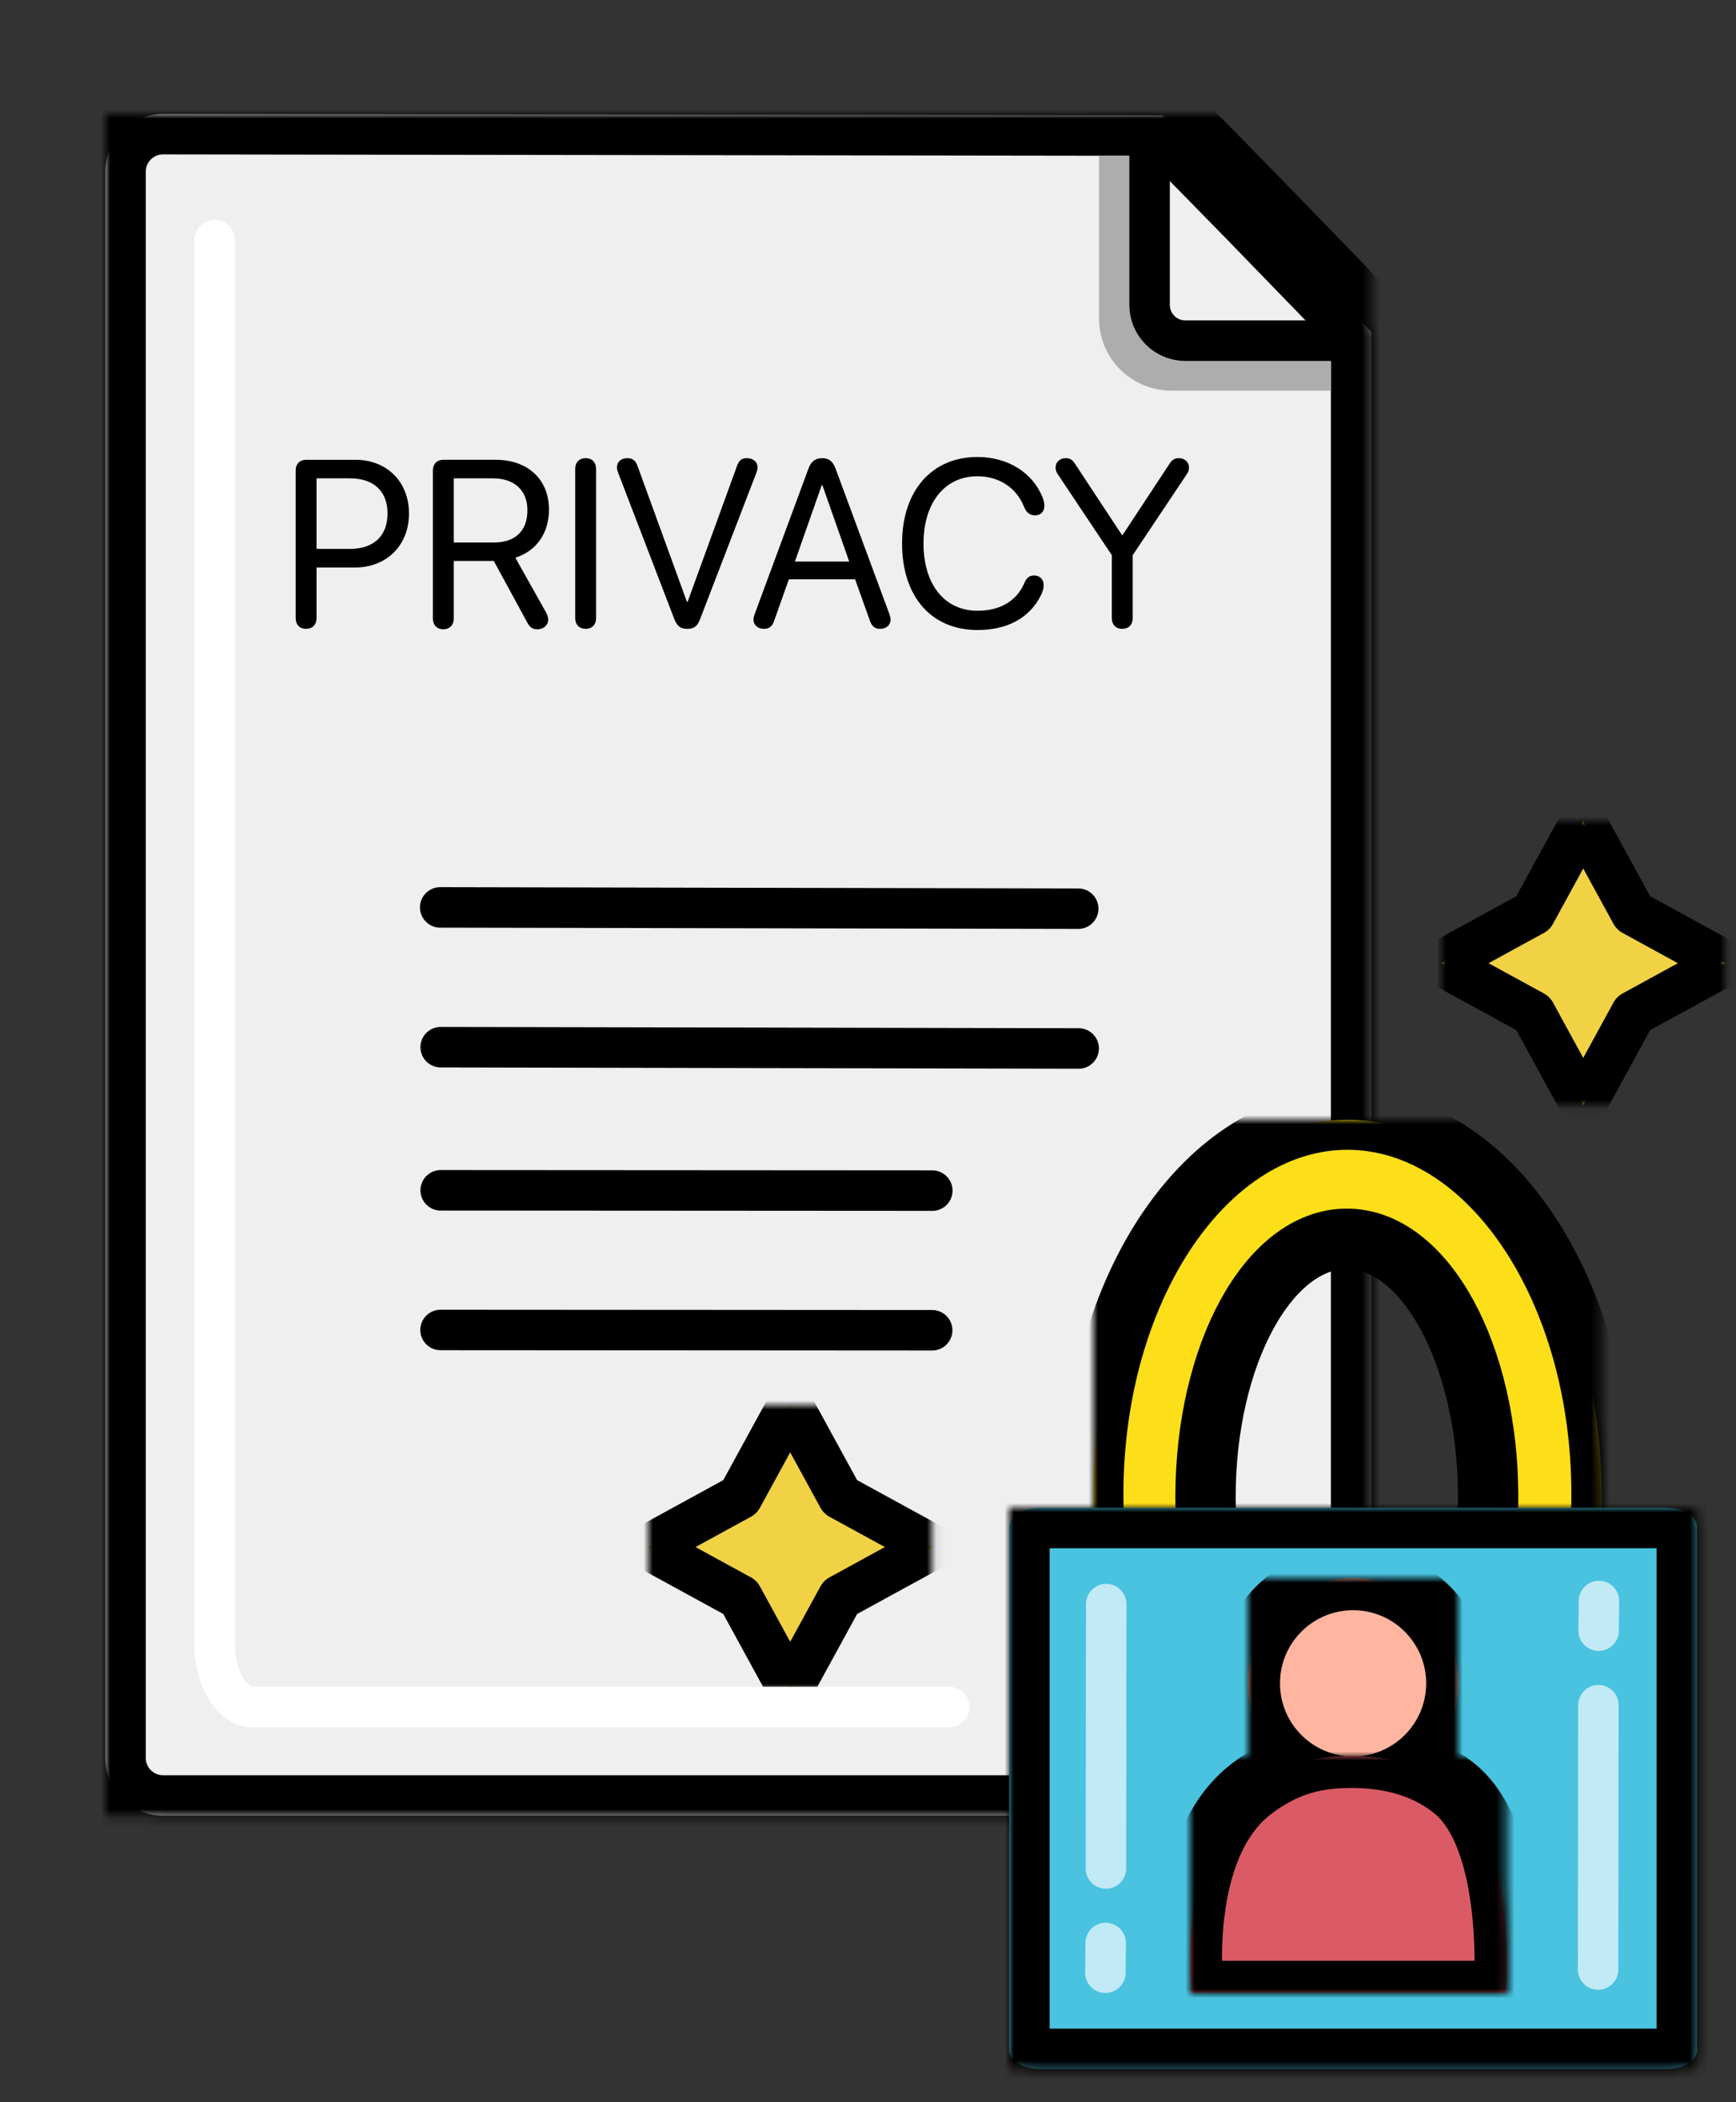 <?xml version="1.0" encoding="UTF-8"?>
<svg xmlns:xlink="http://www.w3.org/1999/xlink" clip-rule="evenodd" stroke-linecap="round" stroke-linejoin="round"
     stroke-miterlimit="10"
     version="1.1" viewBox="0 0 190 230" xml:space="preserve"
     xmlns="http://www.w3.org/2000/svg">
<rect x="0" y="0" width="190" height="230" fill="#333333" stroke="none"/>
<defs>
<path id="j"
      d="m17.844 12.462 109.35 0.158 10.183 10.395 8.959 9.235 3.755 4.074v156.02c0 3.485-2.826 6.311-6.311 6.311h-125.94c-3.485 0-6.31-2.826-6.31-6.311v-173.57c0-3.485 2.825-6.31 6.31-6.31z"/>
    <path id="i"
          d="m147.47 122.5c-15.361 0-27.813 18.345-27.813 40.969s12.452 40.969 27.813 40.969 27.812-18.345 27.812-40.969-12.451-40.969-27.812-40.969zm-0.063 13.031c8.545 0 15.469 12.652 15.469 28.281 0 15.63-6.924 28.313-15.469 28.313-8.544 0-15.469-12.683-15.468-28.313 0-15.629 6.924-28.281 15.468-28.281z"/>
    <path id="h"
          d="m113.88 164.96h68.432c1.894 0 3.429 0.932 3.429 2.081v57.258c0 1.15-1.535 2.082-3.429 2.082h-68.432c-1.894 0-3.429-0.932-3.429-2.082v-57.258c0-1.149 1.535-2.081 3.429-2.081z"/>
    <clipPath id="a">
<rect x="29.082" y="43.868" width="108.35" height="32.027"/>
</clipPath>
    <clipPath id="b">
<rect x="-14.766" y="75.46" width="20" height="1.993"/>
</clipPath>
    <path id="g"
          d="m173.28 120.92-5.493-10.045-10.045-5.493 10.045-5.494 5.493-10.044 5.493 10.044 10.045 5.494-10.045 5.493-5.493 10.045z"/>
    <path id="f"
          d="m86.484 184.8-5.493-10.045-10.044-5.493 10.044-5.494 5.493-10.044 5.494 10.044 10.045 5.494-10.045 5.493-5.494 10.045z"/>
    <path id="e"
          d="m136.59 184.17c0-6.351 5.149-11.5 11.5-11.5s11.5 5.149 11.5 11.5c0 6.352-5.149 11.5-11.5 11.5s-11.5-5.148-11.5-11.5z"/>
    <path id="d"
          d="m137.02 195.67c3.99-3.021 7.466-3.54 10.883-3.547 3.243-7e-3 7.609 0.582 11.278 3.547 6.914 5.589 5.615 22.353 5.615 22.353h-34.369s-1.909-15.915 6.593-22.353z"/>
    <path id="c" d="m175.39 167.42h1e-3v0.03h-1e-3v-0.03z"/>
</defs>

    <path d="m48.212 83.831 69.828 0.14" stroke="#000" stroke-linecap="round" stroke-linejoin="round"
          stroke-width="4.43"/>
    <g>
<use fill="#efefef" xlink:href="#j"/>
        <mask id="r" x="11.534" y="12.462" width="138.557" height="186.196" maskUnits="userSpaceOnUse">
<rect x="11.534" y="12.462" width="138.56" height="186.2"/>
            <use fill="#ffffff" fill-rule="evenodd" xlink:href="#j"/>
</mask>
        <use fill="none" mask="url(#r)" stroke="#000000" stroke-linecap="round" stroke-linejoin="round"
             stroke-width="8.861" xlink:href="#j"/>
</g>
    <path d="m122.5 19.247v15.595c0 3.136 2.545 5.678 5.683 5.678h15.263" fill="none" stroke="#adadad"
          stroke-linecap="square" stroke-linejoin="round" stroke-width="4.43"/>
    <path d="m48.179 99.277 69.828 0.14" fill="none" stroke="#000" stroke-linecap="round" stroke-linejoin="round"
          stroke-width="4.43"/>
    <path d="m48.23 114.57 32.296 0.065 37.532 0.076" fill="none" stroke="#000" stroke-linecap="round"
          stroke-linejoin="round" stroke-width="4.43"/>
    <path d="m48.231 130.23 24.885 0.015 28.92 0.018" fill="none" stroke="#000" stroke-linecap="round"
          stroke-linejoin="round" stroke-width="4.43"/>
    <path d="m48.217 145.51 24.885 0.015 28.92 0.018" fill="none" stroke="#000" stroke-linecap="round"
          stroke-linejoin="round" stroke-width="4.43"/>
    <g>
<use fill="#fddf19" xlink:href="#i"/>
        <mask id="q" x="119.656" y="122.5" width="55.625" height="81.938" maskUnits="userSpaceOnUse">
<rect x="119.66" y="122.5" width="55.625" height="81.938"/>
            <use fill="#ffffff" fill-rule="evenodd" xlink:href="#i"/>
</mask>
        <use fill="none" mask="url(#q)" stroke="#000000" stroke-linecap="round" stroke-linejoin="round"
             stroke-width="6.6" xlink:href="#i"/>
</g>
    <g>
<use fill="#49c3df" xlink:href="#h"/>
        <mask id="p" x="110.447" y="164.956" width="75.29" height="61.421" maskUnits="userSpaceOnUse">
<rect x="110.45" y="164.96" width="75.29" height="61.421"/>
            <use fill="#ffffff" fill-rule="evenodd" xlink:href="#h"/>
</mask>
        <use fill="none" mask="url(#p)" stroke="#000000" stroke-linecap="round" stroke-linejoin="round"
             stroke-width="8.861" xlink:href="#h"/>
</g>
    <g>
<path d="m33.502 68.802c0.698 0 1.143-0.457 1.143-1.181v-5.535h4.228c3.44 0 5.891-2.425 5.891-5.903 0-3.466-2.425-5.878-5.865-5.878h-5.396c-0.698 0-1.143 0.457-1.143 1.181v16.136c0 0.724 0.444 1.181 1.143 1.181zm1.143-8.747v-7.719h3.656c2.628 0 4.113 1.422 4.113 3.847 0 2.438-1.498 3.872-4.113 3.872h-3.656z"
      clip-path="url(#a)"/>
        <path d="m48.52 68.852c0.686 0 1.143-0.47 1.143-1.181v-6.297h4.38l3.669 6.741c0.292 0.546 0.597 0.736 1.117 0.736 0.66 0 1.168-0.457 1.168-1.054 0-0.254-0.064-0.482-0.241-0.8l-3.352-5.979c2.298-0.724 3.682-2.704 3.682-5.256 0-3.301-2.311-5.459-5.84-5.459h-5.726c-0.698 0-1.143 0.457-1.143 1.181v16.187c0 0.711 0.457 1.181 1.143 1.181zm1.143-9.496v-7.021h4.278c2.361 0 3.783 1.308 3.783 3.504 0 2.247-1.333 3.517-3.682 3.517h-4.38z"
              clip-path="url(#a)"/>
        <path d="m64.097 68.802c0.698 0 1.143-0.457 1.143-1.181v-16.314c0-0.724-0.444-1.181-1.143-1.181-0.698 0-1.143 0.457-1.143 1.181v16.314c0 0.724 0.444 1.181 1.143 1.181z"
              clip-path="url(#a)"/>
        <path d="m75.218 68.802c0.724 0 1.105-0.279 1.397-1.041l6.157-16.009c0.089-0.241 0.14-0.457 0.14-0.635 0-0.571-0.482-0.99-1.155-0.99-0.559 0-0.863 0.229-1.079 0.812l-5.421 14.904h-0.076l-5.421-14.904c-0.203-0.559-0.546-0.812-1.092-0.812-0.685 0-1.143 0.394-1.143 0.99 0 0.178 0.038 0.381 0.14 0.635l6.144 15.996c0.292 0.762 0.685 1.054 1.409 1.054z"
              clip-path="url(#a)"/>
        <path d="m83.61 68.802c0.571 0 0.901-0.267 1.117-0.876l1.612-4.545h7.249l1.625 4.545c0.216 0.609 0.546 0.876 1.117 0.876 0.66 0 1.143-0.419 1.143-1.003 0-0.165-0.038-0.355-0.14-0.635l-5.903-15.945c-0.279-0.749-0.736-1.092-1.435-1.092-0.749 0-1.219 0.355-1.498 1.105l-5.891 15.933c-0.102 0.279-0.14 0.47-0.14 0.635 0 0.584 0.482 1.003 1.143 1.003zm3.39-7.363 2.933-8.354h0.076l2.933 8.354h-5.941z"
              clip-path="url(#a)"/>
        <path d="m106.98 68.928c3.352 0 5.738-1.371 6.944-3.796 0.204-0.406 0.305-0.749 0.305-1.143 0-0.597-0.432-1.028-1.041-1.028-0.508 0-0.825 0.241-1.066 0.8-0.864 2.057-2.743 3.06-5.129 3.06-3.618 0-5.916-2.869-5.916-7.363 0-4.456 2.323-7.351 5.903-7.351 2.26 0 4.228 1.168 5.091 3.326 0.254 0.647 0.647 0.952 1.206 0.952 0.622 0 1.028-0.406 1.028-1.041 0-0.267-0.063-0.584-0.19-0.901-1.079-2.729-3.796-4.443-7.135-4.443-5.015 0-8.252 3.707-8.252 9.458 0 5.802 3.199 9.471 8.252 9.471z"
              clip-path="url(#a)"/>
        <path d="m122.83 68.802c0.698 0 1.142-0.457 1.142-1.181v-6.881l5.929-8.874c0.178-0.267 0.229-0.482 0.229-0.736 0-0.571-0.483-1.003-1.105-1.003-0.457 0-0.724 0.165-1.003 0.584l-5.154 7.82h-0.076l-5.155-7.82c-0.279-0.419-0.545-0.584-1.003-0.584-0.622 0-1.104 0.432-1.104 1.003 0 0.254 0.051 0.47 0.229 0.736l5.928 8.874v6.881c0 0.724 0.445 1.181 1.143 1.181z"
              clip-path="url(#a)"/>
</g>
    <g>
<path d="m-6.294 98.476c0.645 0 1.055-0.422 1.055-1.09v-14.086h4.5c0.598 0 1.008-0.387 1.008-0.949s-0.41-0.949-1.008-0.949h-11.109c-0.598 0-1.008 0.387-1.008 0.949s0.41 0.949 1.008 0.949h4.5v14.086c0 0.668 0.41 1.09 1.055 1.09z"
      clip-path="url(#b)"/>
        <path d="m-6.833 127.16c2.227 0 3.938-0.937 4.723-2.59 0.094-0.222 0.152-0.433 0.152-0.597 0-0.539-0.363-0.891-0.902-0.891-0.316 0-0.551 0.117-0.762 0.41-0.949 1.383-1.84 1.899-3.293 1.899-2.18 0-3.527-1.524-3.527-3.985h7.617c0.703 0 1.125-0.445 1.125-1.183 0-3.34-2.191-5.672-5.309-5.672-3.363 0-5.531 2.508-5.531 6.351 0 3.938 2.109 6.258 5.707 6.258zm-3.598-7.347c0.129-2.098 1.488-3.493 3.387-3.493 1.887 0 3.188 1.383 3.234 3.493h-6.621z"
              clip-path="url(#b)"/>
        <path d="m-7.712 155.8c2.894 0 4.852-1.465 4.852-3.645 0-1.793-0.938-2.683-3.481-3.304l-1.816-0.446c-1.336-0.328-1.992-0.914-1.992-1.758 0-1.043 1.02-1.781 2.484-1.781 1.242 0 2.027 0.446 2.555 1.465 0.223 0.422 0.504 0.551 0.902 0.551 0.492 0 0.797-0.317 0.797-0.797 0-0.094-0.012-0.188-0.035-0.305-0.316-1.465-2.098-2.59-4.102-2.59-2.754 0-4.617 1.442-4.617 3.563 0 1.711 1.137 2.824 3.492 3.41l1.863 0.469c1.371 0.34 1.875 0.808 1.875 1.687 0 1.137-1.055 1.817-2.613 1.817-1.559 0-2.285-0.481-2.894-1.547-0.234-0.422-0.527-0.61-0.891-0.61-0.527 0-0.926 0.305-0.926 0.844 0 0.153 0.023 0.305 0.094 0.481 0.586 1.523 2.285 2.496 4.453 2.496z"
              clip-path="url(#b)"/>
        <path d="m-11.286 181.42c0 1.945 0.984 2.906 2.953 2.906h0.129c1.137 0 1.488-0.328 1.488-0.949 0-0.48-0.305-0.75-0.973-0.797l-0.176-0.012c-1.02-0.07-1.383-0.562-1.383-1.593v-7.254h1.57c0.586 0 0.914-0.305 0.914-0.844 0-0.527-0.328-0.832-0.914-0.832h-1.57v-2.086c0-0.644-0.422-1.09-1.02-1.09-0.598 0-1.02 0.446-1.02 1.09v2.086h-1.02c-0.586 0-0.914 0.305-0.914 0.832 0 0.539 0.328 0.844 0.914 0.844h1.02v7.699z"
              clip-path="url(#b)"/>
        <path d="m-6.891 213.08c3.363 0 5.637-2.426 5.637-6.305 0-3.89-2.273-6.304-5.637-6.304-3.375 0-5.649 2.414-5.649 6.304 0 3.879 2.273 6.305 5.649 6.305zm0-1.793c-2.156 0-3.574-1.641-3.574-4.512s1.418-4.511 3.574-4.511 3.562 1.64 3.562 4.511-1.406 4.512-3.562 4.512z"
              clip-path="url(#b)"/>
</g>
    <path d="m125.82 16.285v17.076c0 2.16 1.751 3.912 3.911 3.912h16.684" fill="none" stroke="#000"
          stroke-linecap="round" stroke-linejoin="round" stroke-width="4.43"/>
    <g>
<use fill="#f1d244" xlink:href="#g"/>
        <mask id="o" x="157.746" y="89.842" width="31.076" height="31.076" maskUnits="userSpaceOnUse">
<rect x="157.75" y="89.842" width="31.076" height="31.076"/>
            <use fill="#ffffff" fill-rule="evenodd" xlink:href="#g"/>
</mask>
        <use fill="none" mask="url(#o)" stroke="#000000" stroke-linecap="butt" stroke-linejoin="round"
             stroke-width="4.968" xlink:href="#g"/>
</g>
    <g>
<use fill="#f1d244" xlink:href="#f"/>
        <mask id="n" x="70.946" y="153.728" width="31.076" height="31.076" maskUnits="userSpaceOnUse">
<rect x="70.946" y="153.73" width="31.076" height="31.076"/>
            <use fill="#ffffff" fill-rule="evenodd" xlink:href="#f"/>
</mask>
        <use fill="none" mask="url(#n)" stroke="#000000" stroke-linecap="butt" stroke-linejoin="round"
             stroke-width="4.968" xlink:href="#f"/>
</g>
    <path d="m174.94 186.56-0.015 13.377-0.017 15.547" fill="none" stroke="#c1e9f6" stroke-linecap="round"
          stroke-linejoin="round" stroke-width="4.43"/>
    <path d="m175 175.16-0.015 1.503-0.018 1.746" fill="none" stroke="#c1e9f6" stroke-linecap="round"
          stroke-linejoin="round" stroke-width="4.43"/>
    <path d="m121.04 204.43 0.015-13.377 0.017-15.547" fill="none" stroke="#c1e9f6" stroke-linecap="round"
          stroke-linejoin="round" stroke-width="4.43"/>
    <path d="m120.98 215.83 0.015-1.502 0.018-1.747" fill="none" stroke="#c1e9f6" stroke-linecap="round"
          stroke-linejoin="round" stroke-width="4.43"/>
    <g>
<use fill="#ffb59f" xlink:href="#e"/>
        <mask id="m" x="136.592" y="172.666" width="23" height="23" maskUnits="userSpaceOnUse">
<rect x="136.59" y="172.67" width="23" height="23"/>
            <use fill="#ffffff" fill-rule="evenodd" xlink:href="#e"/>
</mask>
        <use fill="none" mask="url(#m)" stroke="#000000" stroke-linecap="butt" stroke-linejoin="round" stroke-width="7"
             xlink:href="#e"/>
</g>
    <g>
<use fill="#da5b65" xlink:href="#d"/>
        <mask id="l" x="130.248" y="192.119" width="34.65" height="25.901" maskUnits="userSpaceOnUse">
<rect x="130.25" y="192.12" width="34.65" height="25.901"/>
            <use fill="#ffffff" fill-rule="evenodd" xlink:href="#d"/>
</mask>
        <use fill="none" mask="url(#l)" stroke="#000000" stroke-linecap="butt" stroke-linejoin="round" stroke-width="7"
             xlink:href="#d"/>
</g>
    <g>
<use fill="#ffb59f" xlink:href="#c"/>
        <mask id="k" x="175.389" y="167.419" width="0.001" height="0.03" maskUnits="userSpaceOnUse">
<rect x="175.39" y="167.42" width=".001" height=".03"/>
            <use fill="#ffffff" fill-rule="evenodd" xlink:href="#c"/>
</mask>
        <use fill="none" mask="url(#k)" stroke="#000000" stroke-linecap="butt" stroke-linejoin="round" stroke-width="7"
             xlink:href="#c"/>
</g>
    <path d="m23.489 26.27v153.57c0 3.824 1.884 6.924 4.207 6.924h76.202" fill="none" stroke="#fff"
          stroke-linecap="round" stroke-linejoin="round" stroke-width="4.43"/>

</svg>
